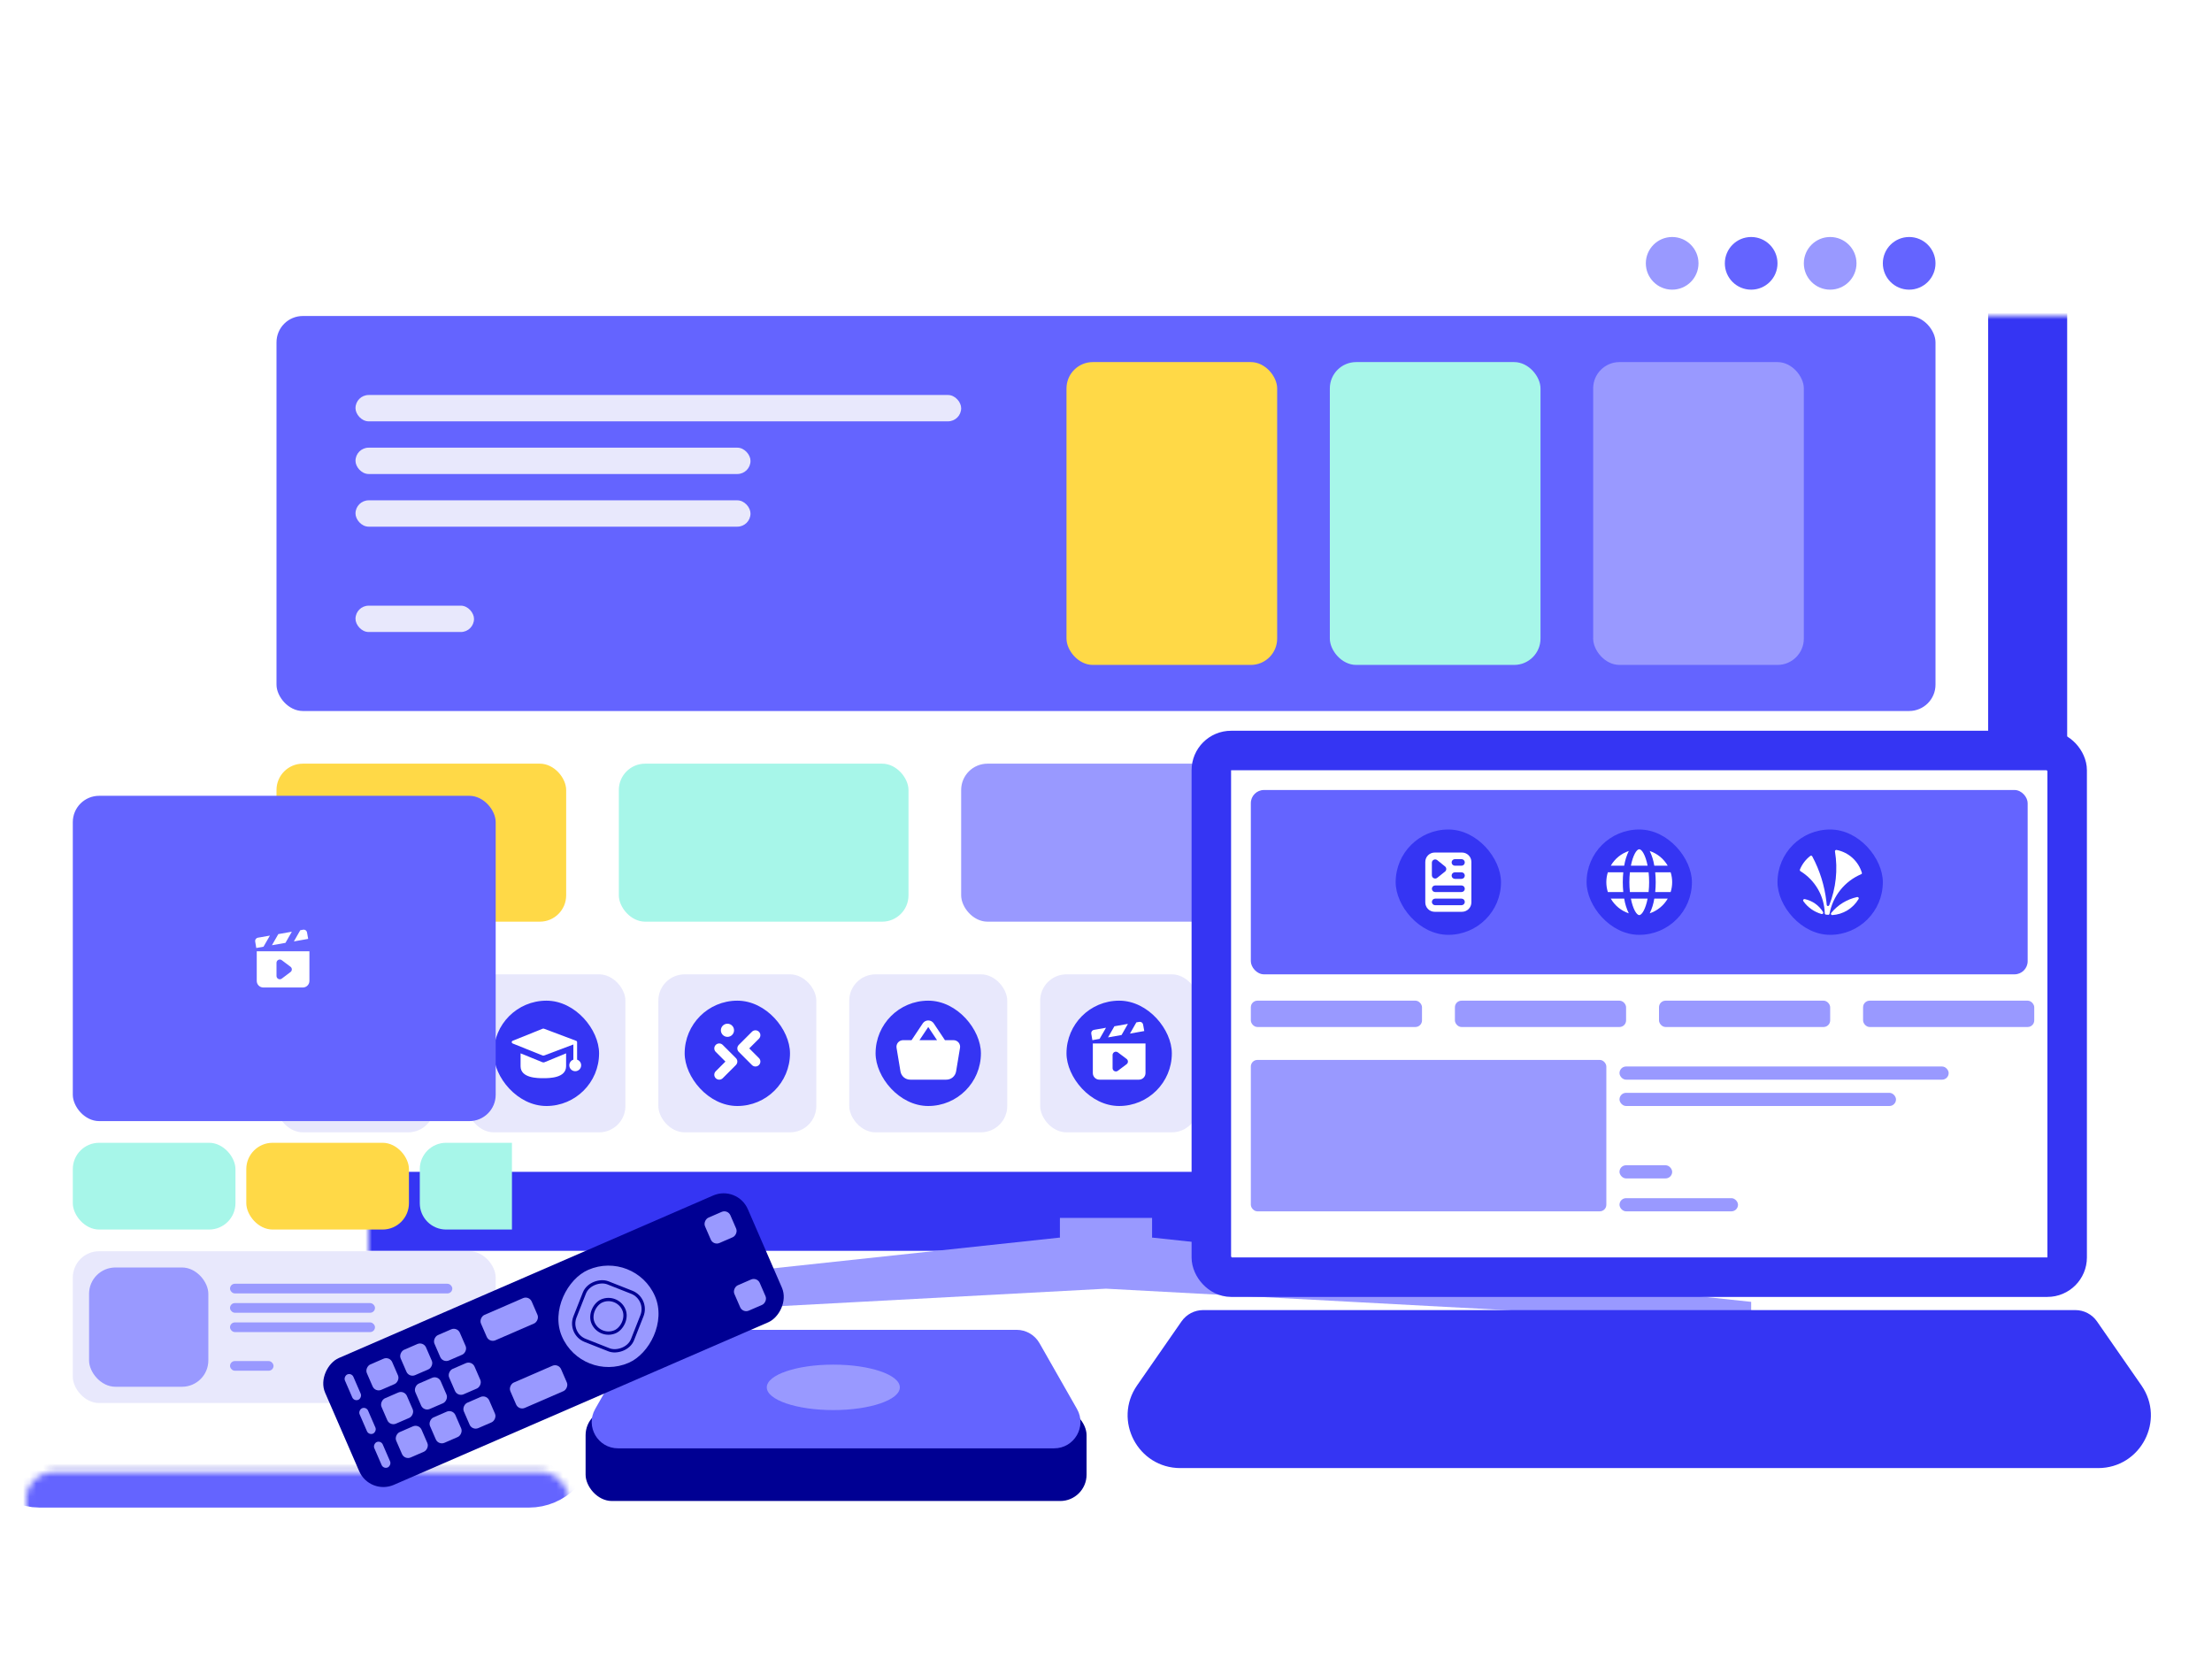 <svg width="336" height="252" viewBox="0 0 336 252" fill="none" xmlns="http://www.w3.org/2000/svg">
<rect width="336" height="252" fill="white"/>
<mask id="path-2-inside-1_1143_21815" fill="white">
<rect x="28" y="24" width="280" height="160" rx="4"/>
</mask>
<rect x="28" y="24" width="280" height="160" rx="4" fill="white" stroke="#3535F3" stroke-width="12" mask="url(#path-2-inside-1_1143_21815)"/>
<path d="M160.859 188L70 197.75V201L168 195.75V188H160.859Z" fill="#9999FF"/>
<path d="M175.141 188L266 197.75V201L168 195.75V188H175.141Z" fill="#9999FF"/>
<rect x="70" y="199" width="8" height="4" fill="#9999FF"/>
<rect x="258" y="199" width="8" height="4" fill="#9999FF"/>
<rect x="161" y="185" width="14" height="4" fill="#9999FF"/>
<rect x="42" y="48" width="252" height="60" rx="4" fill="#6464FF"/>
<rect x="42" y="116" width="44" height="24" rx="4" fill="#FFD947"/>
<rect x="42" y="148" width="24" height="24" rx="4" fill="#E8E8FC"/>
<rect x="71" y="148" width="24" height="24" rx="4" fill="#E8E8FC"/>
<rect x="242" y="55" width="32" height="46" rx="4" fill="#9999FF"/>
<rect x="100" y="148" width="24" height="24" rx="4" fill="#E8E8FC"/>
<rect x="129" y="148" width="24" height="24" rx="4" fill="#E8E8FC"/>
<rect x="158" y="148" width="24" height="24" rx="4" fill="#E8E8FC"/>
<rect x="162" y="55" width="32" height="46" rx="4" fill="#FFD947"/>
<rect x="202" y="55" width="32" height="46" rx="4" fill="#A7F6E9"/>
<rect x="187" y="148" width="24" height="24" rx="4" fill="#E8E8FC"/>
<rect x="216" y="148" width="24" height="24" rx="4" fill="#E8E8FC"/>
<rect x="245" y="148" width="24" height="24" rx="4" fill="#9999FF"/>
<rect x="274" y="148" width="24" height="24" rx="4" fill="#E8E8FC"/>
<rect x="94" y="116" width="44" height="24" rx="4" fill="#A7F6E9"/>
<rect x="146" y="116" width="44" height="24" rx="4" fill="#9999FF"/>
<rect x="198" y="116" width="44" height="24" rx="4" fill="#FFD947"/>
<rect x="250" y="116" width="44" height="24" rx="4" fill="#9999FF"/>
<circle cx="290" cy="40" r="4" fill="#6464FF"/>
<circle cx="278" cy="40" r="4" fill="#9999FF"/>
<circle cx="266" cy="40" r="4" fill="#6464FF"/>
<g clip-path="url(#clip0_1143_21815)">
<path d="M104 160C104 164.418 107.582 168 112 168C116.418 168 120 164.418 120 160C120 155.582 116.418 152 112 152C107.582 152 104 155.582 104 160Z" fill="#3535F3"/>
<path d="M113.811 159.25L115.281 157.78C115.576 157.485 115.576 157.01 115.281 156.72C114.986 156.43 114.511 156.425 114.221 156.72L112.221 158.72C111.926 159.015 111.926 159.49 112.221 159.78L114.221 161.78C114.366 161.925 114.561 162 114.751 162C114.941 162 115.136 161.925 115.281 161.78C115.576 161.485 115.576 161.01 115.281 160.72L113.811 159.25ZM109.781 158.72C109.486 158.425 109.011 158.425 108.721 158.72C108.431 159.015 108.426 159.49 108.721 159.78L110.191 161.25L108.721 162.72C108.426 163.015 108.426 163.49 108.721 163.78C108.866 163.925 109.061 164 109.251 164C109.441 164 109.636 163.925 109.781 163.78L111.781 161.78C112.076 161.485 112.076 161.01 111.781 160.72L109.781 158.72ZM110.501 157.5C111.051 157.5 111.501 157.05 111.501 156.5C111.501 155.95 111.051 155.5 110.501 155.5C109.951 155.5 109.501 155.95 109.501 156.5C109.501 157.05 109.951 157.5 110.501 157.5Z" fill="white"/>
</g>
<circle cx="254" cy="40" r="4" fill="#9999FF"/>
<rect x="54" y="60" width="92" height="4" rx="2" fill="#E8E8FC"/>
<rect x="54" y="68" width="60" height="4" rx="2" fill="#E8E8FC"/>
<rect x="54" y="76" width="60" height="4" rx="2" fill="#E8E8FC"/>
<rect x="54" y="92" width="18" height="4" rx="2" fill="#E8E8FC"/>
<g clip-path="url(#clip1_1143_21815)">
<path d="M149 152H133V168H149V152Z" fill="#3535F3"/>
<path d="M144.825 158H143.535L141.83 155.445C141.739 155.309 141.615 155.197 141.47 155.12C141.326 155.043 141.164 155.003 141 155.003C140.836 155.003 140.675 155.043 140.53 155.12C140.385 155.197 140.262 155.309 140.17 155.445L138.465 158H137.185C137.039 157.998 136.894 158.028 136.76 158.089C136.627 158.149 136.508 158.238 136.413 158.349C136.317 158.46 136.247 158.591 136.208 158.732C136.169 158.873 136.161 159.021 136.185 159.165L136.78 162.745C136.839 163.099 137.022 163.42 137.297 163.651C137.573 163.881 137.921 164.005 138.28 164H143.73C144.089 164.005 144.438 163.881 144.713 163.651C144.988 163.42 145.172 163.099 145.23 162.745L145.825 159.165C145.849 159.021 145.841 158.873 145.802 158.732C145.763 158.591 145.693 158.46 145.598 158.349C145.502 158.238 145.384 158.149 145.25 158.089C145.117 158.028 144.972 157.998 144.825 158ZM141 156L142.335 158H139.665L141 156Z" fill="white"/>
</g>
<g clip-path="url(#clip2_1143_21815)">
<path d="M75 160C75 164.418 78.582 168 83 168C87.418 168 91 164.418 91 160C91 155.582 87.418 152 83 152C78.582 152 75 155.582 75 160Z" fill="#3535F3"/>
<path d="M82.34 161.33L79.075 160V161.96C79.075 163.775 81.68 163.775 82.535 163.775C83.39 163.775 85.99 163.775 85.99 161.96V160L82.73 161.345C82.668 161.369 82.601 161.38 82.534 161.377C82.467 161.375 82.401 161.359 82.34 161.33Z" fill="white"/>
<path d="M87.66 160.96V158.295C87.659 158.25 87.644 158.207 87.617 158.171C87.59 158.135 87.553 158.108 87.51 158.095L82.635 156.26C82.569 156.235 82.496 156.235 82.43 156.26L77.865 158.095C77.825 158.111 77.79 158.138 77.765 158.174C77.74 158.209 77.726 158.251 77.725 158.295C77.726 158.339 77.739 158.382 77.764 158.418C77.789 158.455 77.824 158.483 77.865 158.5L82.43 160.335C82.465 160.34 82.5 160.34 82.535 160.335C82.568 160.339 82.602 160.339 82.635 160.335L87.095 158.655V160.96C86.892 161.027 86.719 161.164 86.608 161.347C86.497 161.53 86.455 161.746 86.489 161.958C86.523 162.169 86.631 162.361 86.794 162.5C86.957 162.638 87.164 162.714 87.378 162.714C87.591 162.714 87.798 162.638 87.961 162.5C88.124 162.361 88.232 162.169 88.266 161.958C88.3 161.746 88.258 161.53 88.147 161.347C88.036 161.164 87.863 161.027 87.66 160.96Z" fill="white"/>
</g>
<g clip-path="url(#clip3_1143_21815)">
<path d="M162 160C162 164.418 165.582 168 170 168C174.418 168 178 164.418 178 160C178 155.582 174.418 152 170 152C165.582 152 162 155.582 162 160Z" fill="#3535F3"/>
<path d="M173.635 155.625C173.623 155.56 173.599 155.499 173.564 155.443C173.529 155.388 173.483 155.34 173.429 155.302C173.375 155.265 173.314 155.238 173.25 155.224C173.186 155.21 173.12 155.209 173.055 155.22L172.61 155.3L171.64 157L173.81 156.615L173.635 155.625ZM171.33 155.525L169.275 155.89L168.305 157.58L170.36 157.22L171.33 155.525ZM168 156.115L166.17 156.435C166.041 156.457 165.927 156.529 165.85 156.634C165.773 156.74 165.741 156.871 165.76 157L165.93 158L167.025 157.805L168 156.115ZM166 158.5V163C166 163.265 166.105 163.52 166.293 163.707C166.48 163.895 166.735 164 167 164H173C173.265 164 173.519 163.895 173.707 163.707C173.895 163.52 174 163.265 174 163V158.5H166ZM171.13 161.65L169.8 162.65C169.726 162.706 169.637 162.74 169.545 162.748C169.452 162.756 169.359 162.739 169.276 162.697C169.193 162.656 169.123 162.592 169.075 162.513C169.026 162.434 169 162.343 169 162.25V160.25C169 160.157 169.026 160.066 169.075 159.987C169.123 159.908 169.193 159.844 169.276 159.803C169.359 159.761 169.452 159.744 169.545 159.752C169.637 159.76 169.726 159.794 169.8 159.85L171.13 160.85C171.192 160.897 171.242 160.957 171.277 161.026C171.312 161.096 171.33 161.172 171.33 161.25C171.33 161.328 171.312 161.404 171.277 161.474C171.242 161.543 171.192 161.603 171.13 161.65Z" fill="white"/>
</g>
<g clip-path="url(#clip4_1143_21815)">
<path d="M46 160C46 164.418 49.582 168 54 168C58.418 168 62 164.418 62 160C62 155.582 58.418 152 54 152C49.582 152 46 155.582 46 160Z" fill="#3535F3"/>
<path fill-rule="evenodd" clip-rule="evenodd" d="M56 157H52C51.204 157 50.441 157.316 49.879 157.879C49.316 158.441 49 159.204 49 160C49 160.796 49.316 161.559 49.879 162.121C50.441 162.684 51.204 163 52 163H53L55.225 164.5C55.301 164.55 55.39 164.579 55.481 164.582C55.572 164.586 55.663 164.564 55.743 164.52C55.823 164.475 55.889 164.41 55.934 164.331C55.98 164.252 56.002 164.161 56 164.07V163C56.796 163 57.559 162.684 58.121 162.121C58.684 161.559 59 160.796 59 160C59 159.204 58.684 158.441 58.121 157.879C57.559 157.316 56.796 157 56 157ZM52 160.5C51.901 160.5 51.804 160.471 51.722 160.416C51.64 160.361 51.576 160.283 51.538 160.191C51.5 160.1 51.49 159.999 51.51 159.902C51.529 159.805 51.577 159.716 51.646 159.646C51.716 159.577 51.806 159.529 51.903 159.51C51.999 159.49 52.1 159.5 52.191 159.538C52.283 159.576 52.361 159.64 52.416 159.722C52.471 159.804 52.5 159.901 52.5 160C52.5 160.133 52.447 160.26 52.354 160.354C52.26 160.447 52.133 160.5 52 160.5ZM54 160.5C53.901 160.5 53.804 160.471 53.722 160.416C53.64 160.361 53.576 160.283 53.538 160.191C53.5 160.1 53.49 159.999 53.51 159.902C53.529 159.805 53.577 159.716 53.646 159.646C53.716 159.577 53.806 159.529 53.903 159.51C53.999 159.49 54.1 159.5 54.191 159.538C54.283 159.576 54.361 159.64 54.416 159.722C54.471 159.804 54.5 159.901 54.5 160C54.5 160.133 54.447 160.26 54.354 160.354C54.26 160.447 54.133 160.5 54 160.5ZM56 160.5C55.901 160.5 55.804 160.471 55.722 160.416C55.64 160.361 55.576 160.283 55.538 160.191C55.5 160.1 55.49 159.999 55.51 159.902C55.529 159.805 55.577 159.716 55.646 159.646C55.716 159.577 55.806 159.529 55.903 159.51C55.999 159.49 56.1 159.5 56.191 159.538C56.283 159.576 56.361 159.64 56.416 159.722C56.471 159.804 56.5 159.901 56.5 160C56.5 160.133 56.447 160.26 56.354 160.354C56.26 160.447 56.133 160.5 56 160.5Z" fill="white"/>
</g>
<g clip-path="url(#clip5_1143_21815)">
<path d="M191 160C191 164.418 194.582 168 199 168C203.418 168 207 164.418 207 160C207 155.582 203.418 152 199 152C194.582 152 191 155.582 191 160Z" fill="#3535F3"/>
<path d="M201.08 155.5H196.925C196.547 155.5 196.185 155.65 195.917 155.917C195.65 156.185 195.5 156.547 195.5 156.925V163.075C195.499 163.262 195.536 163.447 195.607 163.62C195.678 163.793 195.782 163.95 195.914 164.082C196.046 164.215 196.203 164.32 196.375 164.391C196.548 164.463 196.733 164.5 196.92 164.5H201.075C201.452 164.499 201.813 164.349 202.079 164.083C202.346 163.817 202.497 163.457 202.5 163.08V156.925C202.5 156.548 202.351 156.186 202.084 155.919C201.818 155.652 201.457 155.501 201.08 155.5ZM196.5 157.04C196.5 156.946 196.527 156.855 196.577 156.775C196.627 156.696 196.699 156.632 196.783 156.592C196.868 156.551 196.962 156.535 197.055 156.545C197.148 156.556 197.236 156.592 197.31 156.65L198.5 157.61C198.558 157.657 198.606 157.716 198.638 157.784C198.67 157.851 198.687 157.925 198.687 158C198.687 158.075 198.67 158.149 198.638 158.216C198.606 158.284 198.558 158.343 198.5 158.39L197.3 159.35C197.226 159.405 197.139 159.439 197.047 159.448C196.956 159.457 196.864 159.44 196.781 159.4C196.698 159.359 196.628 159.297 196.579 159.219C196.529 159.142 196.502 159.052 196.5 158.96V157.04ZM201 163.5H197C196.867 163.5 196.74 163.447 196.646 163.354C196.553 163.26 196.5 163.133 196.5 163C196.5 162.867 196.553 162.74 196.646 162.646C196.74 162.553 196.867 162.5 197 162.5H201C201.133 162.5 201.26 162.553 201.354 162.646C201.447 162.74 201.5 162.867 201.5 163C201.5 163.133 201.447 163.26 201.354 163.354C201.26 163.447 201.133 163.5 201 163.5ZM201 161.5H197C196.867 161.5 196.74 161.447 196.646 161.354C196.553 161.26 196.5 161.133 196.5 161C196.5 160.867 196.553 160.74 196.646 160.646C196.74 160.553 196.867 160.5 197 160.5H201C201.133 160.5 201.26 160.553 201.354 160.646C201.447 160.74 201.5 160.867 201.5 161C201.5 161.133 201.447 161.26 201.354 161.354C201.26 161.447 201.133 161.5 201 161.5ZM201 159.5H200C199.867 159.5 199.74 159.447 199.646 159.354C199.553 159.26 199.5 159.133 199.5 159C199.5 158.867 199.553 158.74 199.646 158.646C199.74 158.553 199.867 158.5 200 158.5H201C201.133 158.5 201.26 158.553 201.354 158.646C201.447 158.74 201.5 158.867 201.5 159C201.5 159.133 201.447 159.26 201.354 159.354C201.26 159.447 201.133 159.5 201 159.5ZM201 157.5H200C199.867 157.5 199.74 157.447 199.646 157.354C199.553 157.26 199.5 157.133 199.5 157C199.5 156.867 199.553 156.74 199.646 156.646C199.74 156.553 199.867 156.5 200 156.5H201C201.133 156.5 201.26 156.553 201.354 156.646C201.447 156.74 201.5 156.867 201.5 157C201.5 157.133 201.447 157.26 201.354 157.354C201.26 157.447 201.133 157.5 201 157.5Z" fill="white"/>
</g>
<mask id="path-59-inside-2_1143_21815" fill="white">
<rect x="2" y="111.824" width="82.353" height="111.176" rx="4"/>
</mask>
<rect x="2" y="111.824" width="82.353" height="111.176" rx="4" fill="white" stroke="#6464FF" stroke-width="12" mask="url(#path-59-inside-2_1143_21815)"/>
<rect x="11.059" y="120.882" width="64.235" height="49.412" rx="4" fill="#6464FF"/>
<rect x="11.059" y="173.588" width="24.706" height="13.177" rx="4" fill="#A7F6E9"/>
<rect x="11.059" y="190.059" width="64.235" height="23.059" rx="4" fill="#E8E8FC"/>
<rect x="37.412" y="173.588" width="24.706" height="13.177" rx="4" fill="#FFD947"/>
<path d="M63.765 177.588C63.765 175.379 65.555 173.588 67.765 173.588H77.765V186.765H67.765C65.555 186.765 63.765 184.974 63.765 182.765V177.588Z" fill="#A7F6E9"/>
<rect x="38.235" y="115.118" width="9.882" height="0.824" rx="0.412" fill="white"/>
<rect x="34.941" y="195" width="33.765" height="1.468" rx="0.734" fill="#9999FF"/>
<rect x="34.941" y="197.936" width="22.02" height="1.468" rx="0.734" fill="#9999FF"/>
<rect x="34.941" y="200.872" width="22.02" height="1.468" rx="0.734" fill="#9999FF"/>
<rect x="34.941" y="206.744" width="6.606" height="1.468" rx="0.734" fill="#9999FF"/>
<mask id="mask0_1143_21815" style="mask-type:alpha" maskUnits="userSpaceOnUse" x="2" y="111" width="83" height="112">
<path d="M84.353 111L2 223H84.353V111Z" fill="#D9D9D9"/>
</mask>
<g mask="url(#mask0_1143_21815)">
<mask id="path-71-inside-3_1143_21815" fill="white">
<rect x="2" y="111.824" width="82.353" height="111.176" rx="4"/>
</mask>
<rect x="2" y="111.824" width="82.353" height="111.176" rx="4" stroke="#000093" stroke-width="12" mask="url(#path-71-inside-3_1143_21815)"/>
</g>
<rect x="13.529" y="192.529" width="18.118" height="18.118" rx="4" fill="#9999FF"/>
<g clip-path="url(#clip6_1143_21815)">
<path d="M35 146C35 150.418 38.582 154 43 154C47.418 154 51 150.418 51 146C51 141.582 47.418 138 43 138C38.582 138 35 141.582 35 146Z" fill="#6464FF"/>
<path d="M46.635 141.625C46.623 141.56 46.599 141.499 46.564 141.443C46.529 141.388 46.483 141.34 46.429 141.302C46.375 141.265 46.314 141.238 46.25 141.224C46.186 141.21 46.12 141.209 46.055 141.22L45.61 141.3L44.64 143L46.81 142.615L46.635 141.625ZM44.33 141.525L42.275 141.89L41.305 143.58L43.36 143.22L44.33 141.525ZM41 142.115L39.17 142.435C39.041 142.457 38.927 142.529 38.85 142.634C38.773 142.74 38.741 142.871 38.76 143L38.93 144L40.025 143.805L41 142.115ZM39 144.5V149C39 149.265 39.105 149.52 39.293 149.707C39.48 149.895 39.735 150 40 150H46C46.265 150 46.52 149.895 46.707 149.707C46.895 149.52 47 149.265 47 149V144.5H39ZM44.13 147.65L42.8 148.65C42.726 148.706 42.637 148.74 42.545 148.748C42.452 148.756 42.359 148.739 42.276 148.697C42.193 148.656 42.123 148.592 42.075 148.513C42.026 148.434 42 148.343 42 148.25V146.25C42 146.157 42.026 146.066 42.075 145.987C42.123 145.908 42.193 145.844 42.276 145.803C42.359 145.761 42.452 145.744 42.545 145.752C42.637 145.76 42.726 145.794 42.8 145.85L44.13 146.85C44.192 146.897 44.242 146.957 44.277 147.026C44.312 147.096 44.33 147.172 44.33 147.25C44.33 147.328 44.312 147.404 44.277 147.474C44.242 147.543 44.192 147.603 44.13 147.65Z" fill="white"/>
</g>
<rect x="184" y="114" width="130" height="80" rx="3" fill="white" stroke="#3535F3" stroke-width="6"/>
<path d="M179.473 200.718C180.221 199.642 181.448 199 182.759 199H315.241C316.552 199 317.779 199.642 318.527 200.718L325.276 210.437C328.96 215.742 325.163 223 318.705 223H179.295C172.837 223 169.04 215.742 172.724 210.437L179.473 200.718Z" fill="#3535F3"/>
<rect x="190" y="120" width="118" height="28" rx="2" fill="#6464FF"/>
<rect x="190" y="152" width="26" height="4" rx="1" fill="#9999FF"/>
<rect x="246" y="162" width="50" height="2" rx="1" fill="#9999FF"/>
<rect x="246" y="166" width="42" height="2" rx="1" fill="#9999FF"/>
<rect x="246" y="177" width="8" height="2" rx="1" fill="#9999FF"/>
<rect x="246" y="182" width="18" height="2" rx="1" fill="#9999FF"/>
<rect x="190" y="161" width="54" height="23" rx="1" fill="#9999FF"/>
<rect x="221" y="152" width="26" height="4" rx="1" fill="#9999FF"/>
<rect x="252" y="152" width="26" height="4" rx="1" fill="#9999FF"/>
<rect x="283" y="152" width="26" height="4" rx="1" fill="#9999FF"/>
<g clip-path="url(#clip7_1143_21815)">
<path d="M212 134C212 138.418 215.582 142 220 142C224.418 142 228 138.418 228 134C228 129.582 224.418 126 220 126C215.582 126 212 129.582 212 134Z" fill="#3535F3"/>
<path d="M222.08 129.5H217.925C217.547 129.5 217.185 129.65 216.917 129.917C216.65 130.185 216.5 130.547 216.5 130.925V137.075C216.499 137.262 216.536 137.447 216.607 137.62C216.678 137.793 216.782 137.95 216.914 138.082C217.046 138.215 217.203 138.32 217.375 138.391C217.548 138.463 217.733 138.5 217.92 138.5H222.075C222.452 138.499 222.813 138.349 223.079 138.083C223.346 137.817 223.497 137.457 223.5 137.08V130.925C223.5 130.548 223.351 130.186 223.084 129.919C222.818 129.652 222.457 129.501 222.08 129.5ZM217.5 131.04C217.5 130.946 217.527 130.855 217.577 130.775C217.627 130.696 217.699 130.632 217.783 130.592C217.868 130.551 217.962 130.535 218.055 130.545C218.148 130.556 218.236 130.592 218.31 130.65L219.5 131.61C219.558 131.657 219.606 131.716 219.638 131.784C219.67 131.851 219.687 131.925 219.687 132C219.687 132.075 219.67 132.149 219.638 132.216C219.606 132.284 219.558 132.343 219.5 132.39L218.3 133.35C218.226 133.405 218.139 133.439 218.047 133.448C217.956 133.457 217.864 133.44 217.781 133.4C217.698 133.359 217.628 133.297 217.579 133.219C217.529 133.142 217.502 133.052 217.5 132.96V131.04ZM222 137.5H218C217.867 137.5 217.74 137.447 217.646 137.354C217.553 137.26 217.5 137.133 217.5 137C217.5 136.867 217.553 136.74 217.646 136.646C217.74 136.553 217.867 136.5 218 136.5H222C222.133 136.5 222.26 136.553 222.354 136.646C222.447 136.74 222.5 136.867 222.5 137C222.5 137.133 222.447 137.26 222.354 137.354C222.26 137.447 222.133 137.5 222 137.5ZM222 135.5H218C217.867 135.5 217.74 135.447 217.646 135.354C217.553 135.26 217.5 135.133 217.5 135C217.5 134.867 217.553 134.74 217.646 134.646C217.74 134.553 217.867 134.5 218 134.5H222C222.133 134.5 222.26 134.553 222.354 134.646C222.447 134.74 222.5 134.867 222.5 135C222.5 135.133 222.447 135.26 222.354 135.354C222.26 135.447 222.133 135.5 222 135.5ZM222 133.5H221C220.867 133.5 220.74 133.447 220.646 133.354C220.553 133.26 220.5 133.133 220.5 133C220.5 132.867 220.553 132.74 220.646 132.646C220.74 132.553 220.867 132.5 221 132.5H222C222.133 132.5 222.26 132.553 222.354 132.646C222.447 132.74 222.5 132.867 222.5 133C222.5 133.133 222.447 133.26 222.354 133.354C222.26 133.447 222.133 133.5 222 133.5ZM222 131.5H221C220.867 131.5 220.74 131.447 220.646 131.354C220.553 131.26 220.5 131.133 220.5 131C220.5 130.867 220.553 130.74 220.646 130.646C220.74 130.553 220.867 130.5 221 130.5H222C222.133 130.5 222.26 130.553 222.354 130.646C222.447 130.74 222.5 130.867 222.5 131C222.5 131.133 222.447 131.26 222.354 131.354C222.26 131.447 222.133 131.5 222 131.5Z" fill="white"/>
</g>
<g clip-path="url(#clip8_1143_21815)">
<path d="M241 134C241 138.418 244.582 142 249 142C253.418 142 257 138.418 257 134C257 129.582 253.418 126 249 126C244.582 126 241 129.582 241 134Z" fill="#3535F3"/>
<path d="M246.5 134C246.5 133.499 246.525 132.998 246.575 132.5H244.23C243.923 133.476 243.923 134.524 244.23 135.5H246.575C246.525 135.002 246.5 134.501 246.5 134ZM244.675 136.5C245.284 137.553 246.257 138.348 247.41 138.735C247.069 138.028 246.835 137.275 246.715 136.5H244.675ZM253.325 131.5C252.716 130.447 251.743 129.652 250.59 129.265C250.931 129.972 251.165 130.725 251.285 131.5H253.325ZM249 129C248.59 129 248.035 129.94 247.73 131.5H250.27C249.965 129.94 249.41 129 249 129ZM247.58 132.5C247.473 133.497 247.473 134.503 247.58 135.5H250.42C250.474 135.002 250.5 134.501 250.5 134C250.5 133.499 250.474 132.998 250.42 132.5H247.58ZM250.58 138.735C251.737 138.35 252.713 137.555 253.325 136.5H251.285C251.165 137.275 250.931 138.028 250.59 138.735H250.58ZM253.77 132.5H251.425C251.475 132.998 251.5 133.499 251.5 134C251.5 134.501 251.475 135.002 251.425 135.5H253.77C254.077 134.524 254.077 133.476 253.77 132.5ZM249 139C249.41 139 249.965 138.06 250.27 136.5H247.73C248.035 138.06 248.59 139 249 139ZM244.675 131.5H246.715C246.835 130.725 247.069 129.972 247.41 129.265C246.257 129.652 245.284 130.447 244.675 131.5Z" fill="white"/>
</g>
<g clip-path="url(#clip9_1143_21815)">
<path d="M270 134C270 138.418 273.582 142 278 142C282.418 142 286 138.418 286 134C286 129.582 282.418 126 278 126C273.582 126 270 129.582 270 134Z" fill="#3535F3"/>
<path d="M276.92 138.535C276.614 138.035 276.209 137.603 275.73 137.265C275.251 136.928 274.708 136.691 274.135 136.57H274.09C274.037 136.57 273.986 136.591 273.948 136.629C273.911 136.666 273.89 136.717 273.89 136.77C273.89 136.813 273.904 136.855 273.93 136.89C274.6 137.84 275.579 138.529 276.7 138.84H276.75C276.776 138.84 276.802 138.835 276.826 138.825C276.851 138.815 276.873 138.8 276.891 138.781C276.91 138.763 276.925 138.741 276.935 138.717C276.945 138.692 276.95 138.666 276.95 138.64C276.945 138.604 276.934 138.569 276.92 138.535Z" fill="white"/>
<path d="M282.825 132.665C282.827 132.645 282.827 132.625 282.825 132.605C282.565 131.723 282.068 130.93 281.387 130.312C280.706 129.695 279.868 129.277 278.965 129.105H278.93C278.877 129.105 278.826 129.126 278.788 129.164C278.751 129.201 278.73 129.252 278.73 129.305V129.34C279.184 132.089 278.884 134.909 277.86 137.5C277.845 137.537 277.819 137.568 277.786 137.591C277.754 137.613 277.715 137.625 277.675 137.625C277.649 137.626 277.623 137.621 277.599 137.612C277.574 137.602 277.552 137.588 277.534 137.57C277.515 137.551 277.5 137.53 277.49 137.506C277.48 137.482 277.475 137.456 277.475 137.43C277.475 137.43 277.445 137.1 277.425 136.93C277.149 134.539 276.425 132.222 275.29 130.1C275.279 130.073 275.262 130.049 275.241 130.029C275.22 130.009 275.195 129.994 275.167 129.985C275.14 129.975 275.111 129.972 275.082 129.974C275.053 129.977 275.025 129.986 275 130C274.294 130.54 273.743 131.258 273.405 132.08C273.389 132.125 273.388 132.173 273.402 132.219C273.417 132.264 273.446 132.303 273.485 132.33C274.585 133.005 275.499 133.944 276.144 135.062C276.789 136.179 277.145 137.44 277.18 138.73C277.182 138.778 277.2 138.823 277.232 138.859C277.264 138.895 277.308 138.918 277.355 138.925C277.475 138.925 277.59 138.955 277.71 138.96C277.757 138.96 277.802 138.943 277.837 138.913C277.873 138.883 277.897 138.841 277.905 138.795C278.146 137.476 278.71 136.238 279.547 135.191C280.383 134.144 281.467 133.321 282.7 132.795C282.73 132.786 282.758 132.77 282.78 132.747C282.802 132.724 282.817 132.696 282.825 132.665Z" fill="white"/>
<path d="M282.345 136.46C282.345 136.407 282.324 136.356 282.286 136.319C282.249 136.281 282.198 136.26 282.145 136.26H282.1C280.552 136.596 279.164 137.446 278.16 138.67C278.13 138.706 278.114 138.753 278.115 138.8C278.115 138.853 278.136 138.904 278.173 138.941C278.211 138.979 278.262 139 278.315 139C279.13 138.951 279.921 138.703 280.618 138.278C281.316 137.852 281.898 137.262 282.315 136.56C282.333 136.53 282.343 136.495 282.345 136.46Z" fill="white"/>
</g>
<rect x="88.951" y="214" width="76.098" height="14" rx="4" fill="#000093"/>
<path d="M96.106 204.02C96.817 202.771 98.144 202 99.581 202H154.419C155.856 202 157.183 202.771 157.894 204.02L163.592 214.02C165.112 216.686 163.186 220 160.117 220H93.883C90.814 220 88.888 216.686 90.408 214.02L96.106 204.02Z" fill="#6464FF"/>
<ellipse cx="126.579" cy="210.737" rx="10.105" ry="3.453" fill="#9999FF"/>
<rect x="112" y="180" width="21" height="70" rx="4" transform="rotate(66.531 112 180)" fill="#000093"/>
<rect x="115.007" y="193.957" width="4.2" height="4.2" rx="1" transform="rotate(66.531 115.007 193.957)" fill="#9999FF"/>
<rect x="110.546" y="183.683" width="4.2" height="4.2" rx="1" transform="rotate(66.531 110.546 183.683)" fill="#9999FF"/>
<rect x="96.421" y="189.818" width="15.4" height="15.4" rx="7.7" transform="rotate(66.531 96.421 189.818)" fill="#9999FF"/>
<rect x="98.521" y="197.301" width="9.4" height="9.4" rx="2.75" transform="rotate(111.531 98.521 197.301)" fill="#9999FF" stroke="#000093" stroke-width="0.5"/>
<rect x="69.453" y="201.526" width="4.2" height="4.2" rx="1" transform="rotate(66.531 69.453 201.526)" fill="#9999FF"/>
<rect x="71.684" y="206.663" width="4.2" height="4.2" rx="1" transform="rotate(66.531 71.684 206.663)" fill="#9999FF"/>
<rect x="73.913" y="211.8" width="4.2" height="4.2" rx="1" transform="rotate(66.531 73.913 211.8)" fill="#9999FF"/>
<rect x="64.316" y="203.756" width="4.2" height="4.2" rx="1" transform="rotate(66.531 64.316 203.756)" fill="#9999FF"/>
<rect x="66.547" y="208.893" width="4.2" height="4.2" rx="1" transform="rotate(66.531 66.547 208.893)" fill="#9999FF"/>
<rect x="68.776" y="214.031" width="4.2" height="4.2" rx="1" transform="rotate(66.531 68.776 214.031)" fill="#9999FF"/>
<rect x="59.179" y="205.987" width="4.2" height="4.2" rx="1" transform="rotate(66.531 59.179 205.987)" fill="#9999FF"/>
<rect x="53.4" y="208.496" width="4.2" height="1.4" rx="0.7" transform="rotate(66.531 53.4 208.496)" fill="#9999FF"/>
<rect x="80.368" y="196.787" width="4.2" height="8.4" rx="1" transform="rotate(66.531 80.368 196.787)" fill="#9999FF"/>
<rect x="55.631" y="213.633" width="4.2" height="1.4" rx="0.7" transform="rotate(66.531 55.631 213.633)" fill="#9999FF"/>
<rect x="61.41" y="211.124" width="4.2" height="4.2" rx="1" transform="rotate(66.531 61.41 211.124)" fill="#9999FF"/>
<rect x="57.861" y="218.77" width="4.2" height="1.4" rx="0.7" transform="rotate(66.531 57.861 218.77)" fill="#9999FF"/>
<rect x="63.641" y="216.261" width="4.2" height="4.2" rx="1" transform="rotate(66.531 63.641 216.261)" fill="#9999FF"/>
<rect x="84.829" y="207.061" width="4.2" height="8.4" rx="1" transform="rotate(66.531 84.829 207.061)" fill="#9999FF"/>
<rect x="93.747" y="196.592" width="5.1" height="5.1" rx="2.55" transform="rotate(66.531 93.747 196.592)" fill="#9999FF" stroke="#000093" stroke-width="0.5"/>
<defs>
<clipPath id="clip0_1143_21815">
<rect x="104" y="152" width="16" height="16" rx="8" fill="white"/>
</clipPath>
<clipPath id="clip1_1143_21815">
<rect x="133" y="152" width="16" height="16" rx="8" fill="white"/>
</clipPath>
<clipPath id="clip2_1143_21815">
<rect x="75" y="152" width="16" height="16" rx="8" fill="white"/>
</clipPath>
<clipPath id="clip3_1143_21815">
<rect x="162" y="152" width="16" height="16" rx="8" fill="white"/>
</clipPath>
<clipPath id="clip4_1143_21815">
<rect x="46" y="152" width="16" height="16" rx="8" fill="white"/>
</clipPath>
<clipPath id="clip5_1143_21815">
<rect x="191" y="152" width="16" height="16" rx="8" fill="white"/>
</clipPath>
<clipPath id="clip6_1143_21815">
<rect x="35" y="138" width="16" height="16" rx="8" fill="white"/>
</clipPath>
<clipPath id="clip7_1143_21815">
<rect x="212" y="126" width="16" height="16" rx="8" fill="white"/>
</clipPath>
<clipPath id="clip8_1143_21815">
<rect x="241" y="126" width="16" height="16" rx="8" fill="white"/>
</clipPath>
<clipPath id="clip9_1143_21815">
<rect x="270" y="126" width="16" height="16" rx="8" fill="white"/>
</clipPath>
</defs>
</svg>
